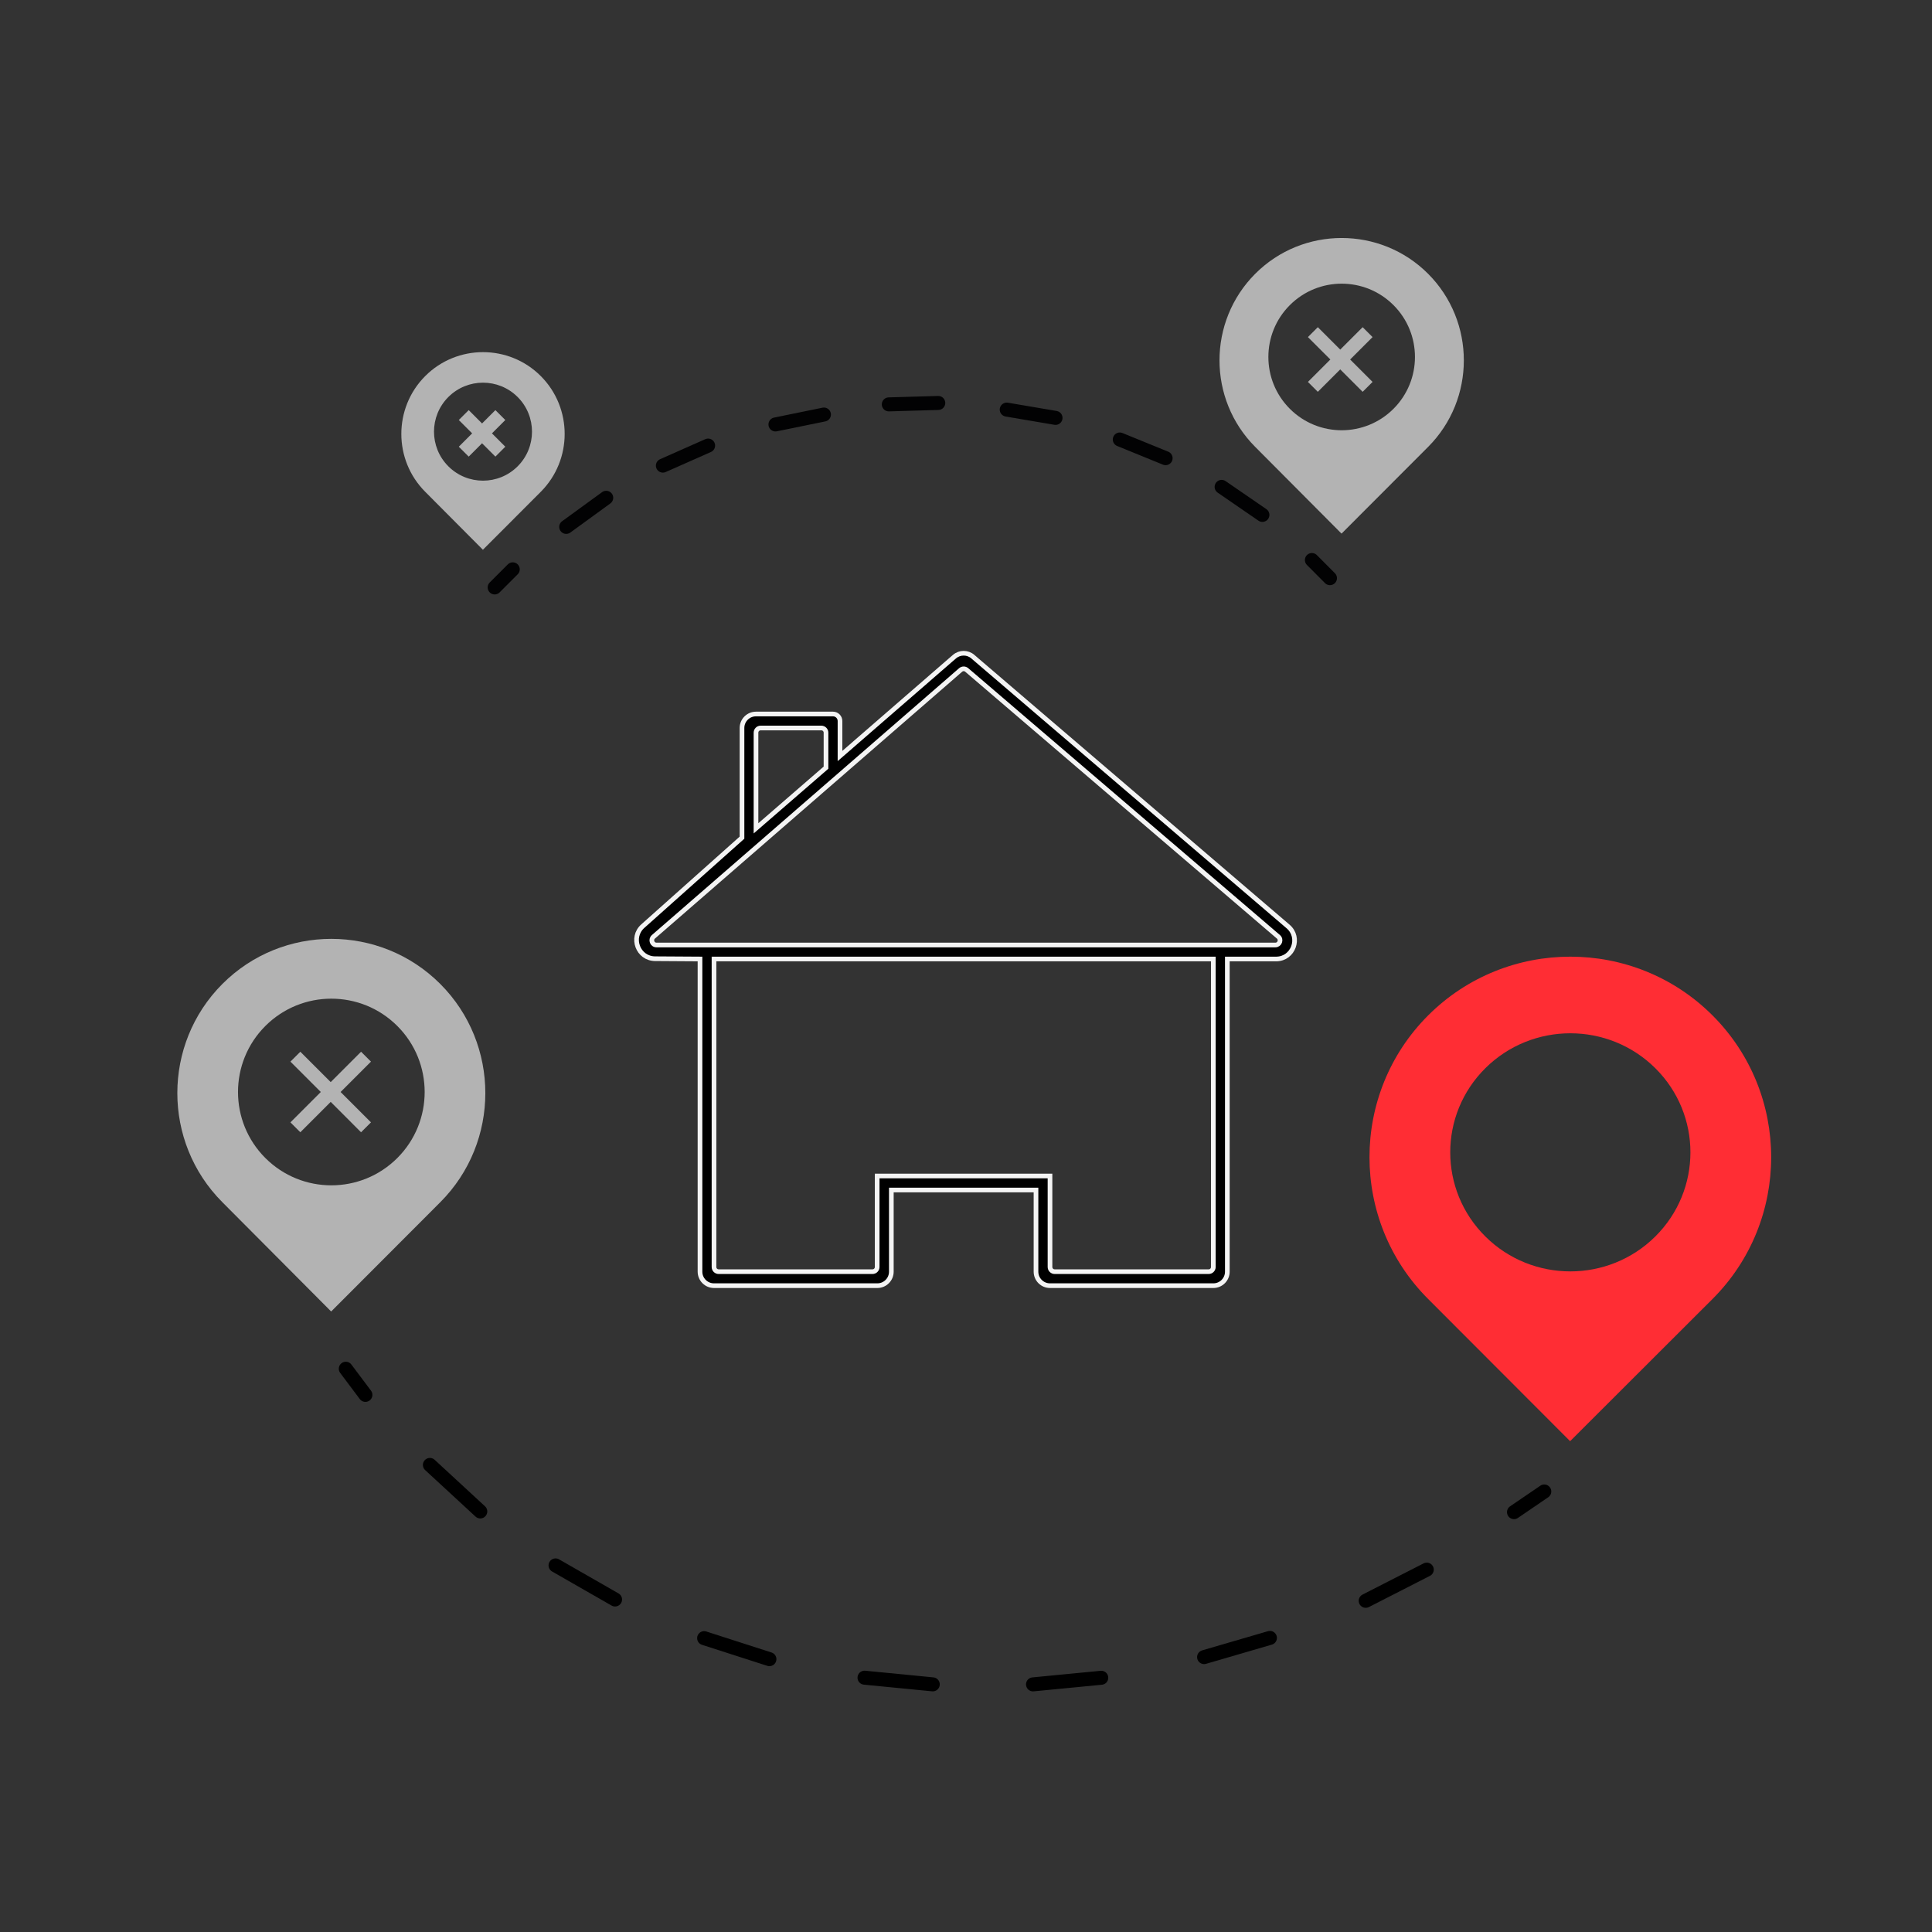 <svg width="414" height="414" viewBox="0 0 414 414" fill="none" xmlns="http://www.w3.org/2000/svg">
    <rect x="0" y="0" width="414" height="414" fill="#333333" stroke="none"/>
    <path fill-rule="evenodd" clip-rule="evenodd" d="M47.652 210.85C34.783 223.738 34.783 244.727 47.652 257.616L70.963 281.035L94.348 257.616C107.217 244.727 107.217 223.738 94.348 210.85C81.479 197.962 60.521 197.962 47.652 210.85ZM56.857 219.857C49.048 227.666 49.048 240.334 56.857 248.143C64.666 255.952 77.334 255.952 85.143 248.143C92.952 240.334 92.952 227.666 85.143 219.857C77.334 212.048 64.666 212.048 56.857 219.857Z" fill="#B3B3B3"/>
    <path fill-rule="evenodd" clip-rule="evenodd" d="M91.118 80.585C84.294 87.42 84.294 98.55 91.118 105.385L103.48 117.805L115.882 105.385C122.706 98.55 122.706 87.42 115.882 80.585C109.057 73.75 97.943 73.75 91.118 80.585ZM96.075 85.075C91.975 89.175 91.975 95.825 96.075 99.925C100.175 104.025 106.825 104.025 110.925 99.925C115.025 95.825 115.025 89.175 110.925 85.075C106.825 80.975 100.175 80.975 96.075 85.075Z" fill="#B3B3B3"/>
    <line x1="74.1" y1="293.3" x2="78.3" y2="298.9" stroke="black" stroke-width="3" stroke-linecap="round"/>
    <line x1="92.12" y1="313.915" x2="102.915" y2="323.88" stroke="black" stroke-width="3" stroke-linecap="round"/>
    <line x1="119.047" y1="335.444" x2="131.795" y2="342.748" stroke="black" stroke-width="3" stroke-linecap="round"/>
    <line x1="150.887" y1="351.032" x2="164.872" y2="355.534" stroke="black" stroke-width="3" stroke-linecap="round"/>
    <line x1="185.255" y1="359.504" x2="199.877" y2="360.932" stroke="black" stroke-width="3" stroke-linecap="round"/>
    <line x1="221.36" y1="360.936" x2="235.984" y2="359.521" stroke="black" stroke-width="3" stroke-linecap="round"/>
    <line x1="258.02" y1="355.093" x2="272.124" y2="350.98" stroke="black" stroke-width="3" stroke-linecap="round"/>
    <line x1="292.653" y1="343.032" x2="305.736" y2="336.347" stroke="black" stroke-width="3" stroke-linecap="round"/>
    <line x1="324.426" y1="324.028" x2="330.916" y2="319.605" stroke="black" stroke-width="3" stroke-linecap="round"/>
    <line x1="106" y1="125.879" x2="109.879" y2="122" stroke="#020203" stroke-width="3" stroke-linecap="round"/>
    <line x1="281.121" y1="120.005" x2="284.991" y2="123.893" stroke="#020203" stroke-width="3" stroke-linecap="round"/>
    <line x1="121.331" y1="112.905" x2="129.905" y2="106.669" stroke="#020203" stroke-width="3" stroke-linecap="round"/>
    <line x1="142.046" y1="99.776" x2="151.738" y2="95.481" stroke="#020203" stroke-width="3" stroke-linecap="round"/>
    <line x1="166.169" y1="90.953" x2="176.556" y2="88.831" stroke="#020203" stroke-width="3" stroke-linecap="round"/>
    <line x1="190.459" y1="86.653" x2="201.056" y2="86.349" stroke="#020203" stroke-width="3" stroke-linecap="round"/>
    <line x1="215.73" y1="87.772" x2="226.182" y2="89.548" stroke="#020203" stroke-width="3" stroke-linecap="round"/>
    <line x1="239.955" y1="94.177" x2="249.772" y2="98.18" stroke="#020203" stroke-width="3" stroke-linecap="round"/>
    <line x1="261.779" y1="104.329" x2="270.515" y2="110.335" stroke="#020203" stroke-width="3" stroke-linecap="round"/>
    <path fill-rule="evenodd" clip-rule="evenodd" d="M68.742 234L62.235 240.507L64.356 242.629L70.864 236.121L77.371 242.629L79.493 240.507L72.985 234L79.492 227.492L77.371 225.371L70.864 231.878L64.356 225.371L62.235 227.492L68.742 234Z" fill="#B3B3B3"/>
    <path fill-rule="evenodd" clip-rule="evenodd" d="M101.175 92.864L98.315 95.724L100.436 97.845L103.296 94.985L106.156 97.845L108.277 95.724L105.417 92.864L108.277 90.004L106.155 87.883L103.296 90.743L100.436 87.883L98.315 90.004L101.175 92.864Z" fill="#B3B3B3"/>
    <path d="M137.75 198.453C135.017 200.889 136.723 205.412 140.384 205.437C145.02 205.469 149.551 205.5 150 205.5V272.5C150 274.157 151.343 275.5 153 275.5H188C189.657 275.5 191 274.157 191 272.5V255H222V272.5C222 274.157 223.343 275.5 225 275.5H260C261.657 275.5 263 274.157 263 272.5V205.5H273.5C277.15 205.453 278.795 200.91 276.022 198.537L209.512 141.612C209.256 141.394 208.877 141.067 208.474 140.717C207.341 139.735 205.658 139.735 204.525 140.717C204.122 141.067 203.743 141.394 203.488 141.612L180 162V154.5C180 153.672 179.328 153 178.5 153H162C160.343 153 159 154.343 159 156V179.5L137.75 198.453ZM162 157C162 156.448 162.448 156 163 156H176C176.552 156 177 156.448 177 157V164.5L162 177.5V157ZM205.849 143.565C206.223 143.241 206.779 143.239 207.155 143.561L273.945 200.74C274.65 201.344 274.223 202.5 273.294 202.5H186.988H182.523H140.676C139.751 202.5 139.322 201.352 140.02 200.745L205.849 143.565ZM182.511 205.5H186.977H260V271.5C260 272.052 259.552 272.5 259 272.5H226C225.448 272.5 225 272.052 225 271.5V252H187.965V271.5C187.965 272.052 187.517 272.5 186.965 272.5H154C153.448 272.5 153 272.052 153 271.5V205.5H182.511Z" fill="black"/>
    <path d="M137.75 198.453C135.017 200.889 136.723 205.412 140.384 205.437C145.02 205.469 149.551 205.5 150 205.5V272.5C150 274.157 151.343 275.5 153 275.5H188C189.657 275.5 191 274.157 191 272.5V255H222V272.5C222 274.157 223.343 275.5 225 275.5H260C261.657 275.5 263 274.157 263 272.5V205.5H273.5C277.15 205.453 278.795 200.91 276.022 198.537L209.512 141.612C209.256 141.394 208.877 141.067 208.474 140.717C207.341 139.735 205.658 139.735 204.525 140.717C204.122 141.067 203.743 141.394 203.488 141.612L180 162V154.5C180 153.672 179.328 153 178.5 153H162C160.343 153 159 154.343 159 156V179.5L137.75 198.453ZM162 157C162 156.448 162.448 156 163 156H176C176.552 156 177 156.448 177 157V164.5L162 177.5V157ZM205.849 143.565C206.223 143.241 206.779 143.239 207.155 143.561L273.945 200.74C274.65 201.344 274.223 202.5 273.294 202.5H186.988H182.523H140.676C139.751 202.5 139.322 201.352 140.02 200.745L205.849 143.565ZM182.511 205.5H186.977H260V271.5C260 272.052 259.552 272.5 259 272.5H226C225.448 272.5 225 272.052 225 271.5V252H187.965V271.5C187.965 272.052 187.517 272.5 186.965 272.5H154C153.448 272.5 153 272.052 153 271.5V205.5H182.511Z" stroke="#F4F4F4"/>
    <path fill-rule="evenodd" clip-rule="evenodd" d="M306.049 217.568C289.265 234.326 289.265 261.616 306.049 278.374L336.452 308.825L366.95 278.374C383.734 261.616 383.734 234.326 366.95 217.568C350.167 200.811 322.833 200.811 306.049 217.568ZM318.302 228.889C308.254 238.85 308.254 255.01 318.302 264.971C328.35 274.933 344.65 274.933 354.698 264.971C364.746 255.01 364.746 238.85 354.698 228.889C344.65 218.927 328.35 218.927 318.302 228.889Z" fill="#FF2D34"/>
    <path fill-rule="evenodd" clip-rule="evenodd" d="M268.978 58.668C258.769 68.892 258.769 85.543 268.978 95.767L287.471 114.346L306.022 95.767C316.231 85.543 316.231 68.892 306.022 58.668C295.813 48.444 279.187 48.444 268.978 58.668ZM276.393 65.385C270.26 71.517 270.26 81.466 276.393 87.599C282.526 93.732 292.474 93.732 298.607 87.599C304.74 81.466 304.74 71.517 298.607 65.385C292.474 59.252 282.526 59.252 276.393 65.385Z" fill="#B3B3B3"/>
    <path fill-rule="evenodd" clip-rule="evenodd" d="M285.073 77.036L280.269 81.84L282.391 83.961L287.194 79.157L291.998 83.961L294.119 81.84L289.316 77.036L294.12 72.232L291.998 70.111L287.194 74.915L282.39 70.111L280.269 72.232L285.073 77.036Z" fill="#B3B3B3"/>
    </svg>
